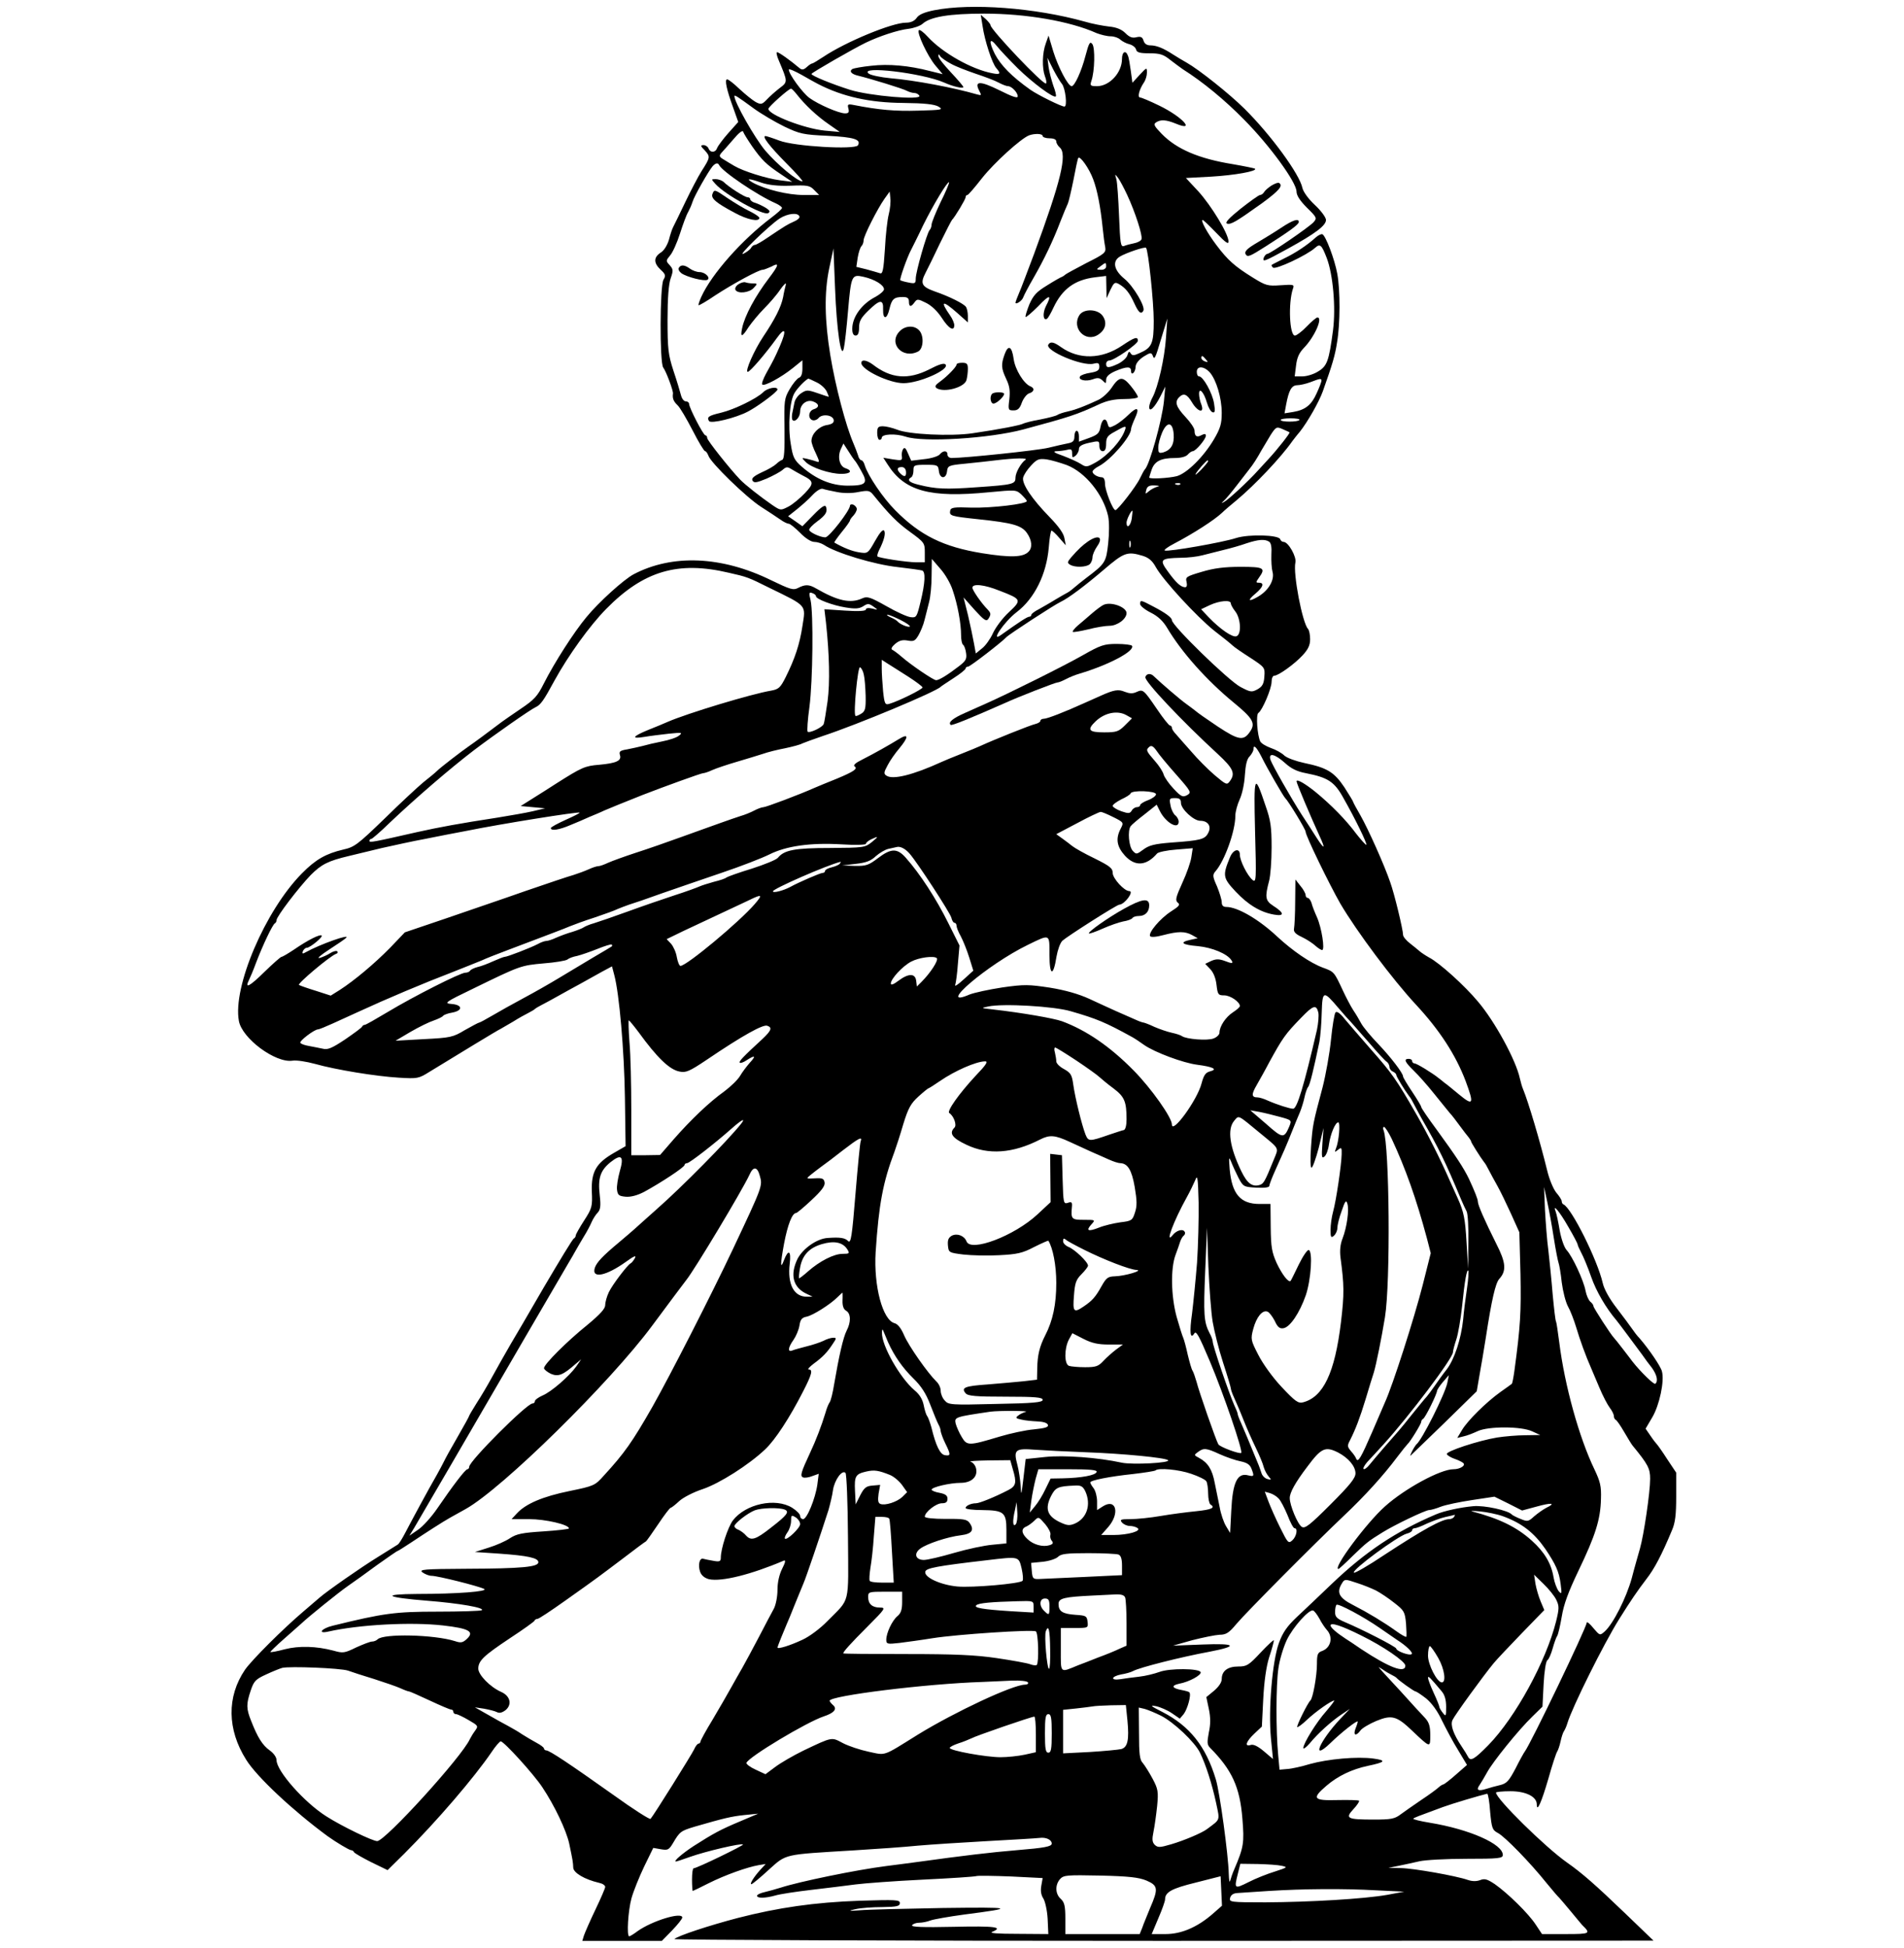 <?xml version="1.0" standalone="no"?>
<!DOCTYPE svg PUBLIC "-//W3C//DTD SVG 20010904//EN"
 "http://www.w3.org/TR/2001/REC-SVG-20010904/DTD/svg10.dtd">
<svg version="1.0" xmlns="http://www.w3.org/2000/svg"
 width="840pt" height="859pt" viewBox="0 0 840 859"
 preserveAspectRatio="xMidYMid meet">
<g transform="translate(0,859) scale(0.1,-0.1)"
fill="#000000" stroke="none">
<path d="M4122 8545 c-44 -9 -68 -19 -78 -34 -10 -14 -26 -21 -47 -21 -61 0
-265 -84 -365 -151 -24 -16 -46 -29 -49 -29 -4 0 -14 -7 -24 -16 -13 -12 -21
-13 -31 -5 -40 34 -92 71 -100 71 -4 0 -1 -17 8 -37 40 -95 40 -94 3 -122 -18
-14 -44 -37 -56 -50 -21 -22 -26 -23 -49 -11 -14 8 -45 33 -71 57 -25 24 -49
43 -55 43 -12 0 -3 -44 27 -126 l22 -62 -43 -48 c-24 -27 -46 -57 -50 -66 -7
-22 -30 -23 -38 -3 -3 8 -13 15 -22 15 -15 0 -14 -4 6 -24 24 -27 24 -30 -15
-91 -14 -22 -46 -83 -71 -135 -25 -52 -49 -102 -54 -111 -5 -9 -13 -34 -19
-57 -7 -23 -21 -47 -36 -56 -32 -21 -32 -46 0 -76 21 -19 23 -26 12 -44 -16
-28 -17 -367 -1 -387 13 -17 45 -103 43 -115 -3 -20 2 -34 20 -51 11 -10 40
-60 66 -110 26 -51 51 -93 56 -93 4 0 10 -9 14 -19 9 -31 168 -185 232 -226
32 -20 70 -46 85 -56 15 -11 32 -19 38 -19 6 0 28 -18 50 -40 23 -24 49 -40
62 -40 13 0 32 -6 43 -13 51 -35 222 -87 325 -98 52 -6 101 -13 108 -15 16 -5
14 -54 -7 -139 -16 -66 -18 -70 -43 -67 -14 1 -63 23 -108 49 -71 40 -84 44
-106 34 -52 -24 -109 -11 -204 44 -31 18 -48 18 -79 2 -21 -11 -34 -7 -119 34
-218 107 -436 116 -607 26 -43 -23 -153 -122 -208 -189 -55 -66 -141 -200
-188 -293 -28 -56 -42 -71 -103 -112 -39 -27 -75 -51 -81 -56 -62 -47 -127
-95 -145 -107 -32 -22 -126 -94 -143 -111 -8 -8 -35 -30 -59 -49 -23 -19 -101
-91 -171 -160 -119 -115 -133 -126 -183 -137 -76 -18 -121 -43 -182 -105 -162
-164 -306 -501 -278 -651 14 -77 161 -186 236 -175 18 3 62 -4 99 -14 92 -26
269 -55 371 -61 82 -5 87 -4 135 26 123 75 301 184 315 190 8 5 33 19 55 32
22 14 51 30 65 37 14 7 27 15 30 18 3 3 16 11 30 18 14 7 45 24 70 38 25 14
70 39 100 55 30 17 74 41 97 54 l43 23 10 -38 c22 -81 44 -333 47 -540 l3
-215 -52 -30 c-78 -45 -100 -83 -97 -170 3 -66 1 -74 -34 -128 -20 -31 -37
-61 -37 -66 0 -5 -4 -11 -8 -13 -5 -1 -64 -99 -133 -216 -68 -118 -134 -230
-146 -250 -33 -58 -48 -83 -83 -147 -18 -33 -48 -84 -67 -113 -18 -29 -33 -54
-33 -56 0 -3 -23 -44 -51 -93 -28 -48 -55 -97 -60 -108 -5 -11 -20 -38 -32
-60 -32 -55 -111 -201 -139 -255 -13 -25 -27 -48 -33 -52 -5 -3 -45 -28 -88
-55 -75 -46 -225 -151 -257 -179 -8 -7 -40 -34 -70 -60 -92 -78 -229 -215
-259 -258 -81 -119 -79 -264 5 -397 47 -76 208 -226 359 -337 36 -26 96 -62
104 -62 5 0 11 -4 13 -9 2 -4 36 -24 76 -44 l72 -35 73 72 c146 146 309 336
386 449 17 26 36 47 40 47 14 0 146 -145 184 -203 54 -81 105 -189 118 -247
16 -76 17 -83 18 -107 1 -23 50 -52 114 -67 15 -3 27 -11 27 -18 0 -6 -20 -52
-44 -102 -24 -50 -46 -101 -50 -113 l-7 -23 175 0 176 0 45 46 c25 26 45 51
45 57 0 26 -132 -14 -197 -60 -17 -13 -34 -23 -37 -23 -12 0 -5 114 10 168 9
32 34 94 56 140 l40 82 34 -6 c30 -5 35 -3 53 27 30 51 34 54 97 73 128 37
161 45 219 51 l60 6 -80 -34 c-86 -36 -119 -54 -205 -109 -49 -32 -91 -68 -78
-68 3 0 31 9 64 21 68 24 225 61 232 54 4 -4 -204 -105 -218 -105 -4 0 -7 -22
-7 -50 0 -27 2 -50 3 -50 1 0 33 15 70 34 74 37 170 71 221 80 l31 5 -25 -27
c-27 -30 -47 -62 -38 -62 4 0 38 28 76 63 80 72 63 67 374 86 99 6 227 15 285
21 58 5 195 14 305 20 110 6 214 12 231 14 29 4 54 -8 54 -25 0 -13 -32 -19
-154 -29 -110 -9 -244 -25 -431 -51 -38 -5 -104 -14 -145 -19 -134 -17 -385
-69 -465 -95 -22 -7 -55 -16 -72 -20 -18 -4 -33 -11 -33 -16 0 -12 37 -11 80
1 19 6 91 17 160 25 69 8 157 19 195 24 39 5 171 15 295 21 124 6 231 13 239
16 7 2 76 1 152 -2 l139 -7 -6 -34 c-4 -22 -1 -41 9 -56 8 -13 17 -53 19 -90
l3 -67 -135 1 c-91 0 -128 3 -112 9 50 21 12 26 -169 22 -140 -3 -190 -1 -185
7 4 6 18 11 31 11 13 0 35 4 50 10 14 5 81 17 148 26 232 30 221 33 -93 29
-168 -3 -332 -7 -365 -10 -53 -4 -55 -3 -20 5 22 5 75 9 118 9 65 1 77 4 77
18 0 14 -17 15 -177 10 -199 -7 -359 -30 -538 -76 -126 -33 -263 -78 -280 -93
-5 -4 965 -8 2155 -8 l2165 1 -130 125 c-123 118 -185 173 -251 219 -98 69
-314 282 -314 309 0 3 29 6 64 6 68 0 116 -24 116 -58 0 -38 21 10 51 113 17
61 35 115 39 120 4 6 11 26 15 45 4 19 11 40 15 45 4 6 11 21 15 35 20 68 161
352 229 460 50 80 80 124 119 175 36 46 68 107 113 215 15 34 19 70 19 150 l0
105 -40 60 c-21 33 -42 62 -45 65 -3 3 -16 19 -28 37 l-22 32 30 51 c31 53 54
159 42 202 -5 21 -55 95 -98 145 -11 11 -26 31 -34 43 -8 12 -38 52 -67 90
-32 41 -56 84 -62 111 -24 104 -138 331 -173 347 -5 2 -8 8 -8 14 0 6 -11 23
-24 38 -13 16 -31 59 -40 97 -32 131 -84 305 -106 358 -5 11 -11 33 -15 50
-17 79 -110 250 -184 337 -59 71 -171 172 -216 195 -16 9 -34 21 -41 27 -7 6
-26 22 -43 35 -17 13 -31 30 -31 38 0 22 -38 181 -57 233 -26 76 -96 232 -130
292 -18 31 -33 59 -33 61 0 3 -18 32 -39 65 -45 67 -76 86 -177 107 -37 8 -76
22 -88 33 -11 11 -38 26 -59 33 -22 8 -42 20 -47 29 -13 27 -20 119 -8 126 17
11 58 107 58 137 0 15 5 27 12 27 18 0 89 51 125 90 24 26 33 44 33 71 0 19
-4 39 -9 45 -25 25 -67 245 -56 293 6 25 -31 91 -52 91 -6 0 -13 5 -15 12 -7
19 -138 23 -195 5 -58 -19 -297 -61 -314 -55 -6 2 13 16 42 31 84 44 176 103
211 136 9 9 38 34 65 56 79 66 194 187 245 260 4 5 18 24 32 40 35 44 85 132
102 179 43 121 54 158 63 217 14 82 14 229 1 301 -12 66 -52 170 -66 175 -5 2
-19 -5 -29 -14 -37 -34 -90 -69 -140 -93 -27 -14 -52 -26 -54 -28 -3 -1 0 -7
5 -12 11 -11 151 55 186 87 22 20 29 13 51 -44 28 -72 41 -219 28 -320 -18
-136 -26 -158 -67 -182 -19 -12 -50 -21 -68 -21 l-34 0 6 48 c4 34 13 55 34
77 47 48 86 135 60 135 -4 0 -26 -18 -47 -40 -21 -22 -45 -40 -52 -40 -24 0
-30 143 -9 206 7 19 5 20 -54 16 -57 -4 -65 -2 -123 34 -79 49 -110 76 -161
144 -40 53 -71 110 -60 110 3 0 30 -26 60 -57 41 -43 54 -52 54 -38 0 34 -76
158 -133 221 l-55 59 111 6 c103 6 205 24 194 35 -2 2 -46 11 -98 20 -149 24
-248 66 -314 134 -33 34 -37 42 -25 50 21 14 45 12 87 -5 91 -38 29 30 -72 79
-41 20 -79 36 -85 36 -13 0 -4 35 16 65 8 11 14 31 14 44 0 25 0 25 -32 -9
l-32 -35 -7 52 c-4 29 -9 60 -13 68 -10 26 -26 16 -26 -15 0 -60 -54 -119
-109 -120 -30 0 -33 2 -26 23 15 43 17 147 4 163 -10 13 -15 5 -30 -52 -18
-69 -48 -134 -61 -134 -16 0 -60 85 -81 153 l-21 70 -12 -34 c-16 -43 -17
-109 -4 -145 6 -15 8 -29 5 -32 -10 -10 -245 238 -245 257 0 5 -10 16 -21 27
l-22 19 8 -50 c9 -63 42 -165 61 -186 21 -24 17 -29 -18 -22 -90 17 -219 89
-285 161 -18 20 -36 33 -39 29 -11 -10 39 -116 73 -156 l32 -38 -57 14 c-92
24 -182 32 -258 23 -40 -4 -77 -11 -83 -14 -16 -10 -5 -23 26 -30 53 -13 198
-57 215 -67 10 -5 24 -9 32 -9 8 0 18 -5 22 -12 13 -21 -220 -1 -306 26 -79
25 -170 62 -170 70 0 5 186 112 240 138 58 28 142 56 188 61 24 3 52 13 62 22
34 31 118 45 273 45 183 0 377 -33 495 -86 18 -7 46 -14 62 -14 16 0 35 -7 43
-15 8 -7 26 -17 40 -20 14 -4 27 -14 29 -23 3 -13 15 -17 59 -17 47 0 62 -5
93 -30 21 -16 45 -34 54 -40 87 -55 185 -135 272 -224 112 -113 230 -275 230
-316 0 -17 16 -41 46 -71 44 -43 45 -46 29 -64 -20 -22 -192 -140 -205 -140
-4 0 -10 -7 -14 -15 -8 -23 1 -19 107 39 122 67 167 102 167 126 0 11 -22 41
-49 66 -29 27 -51 58 -55 75 -12 60 -138 233 -256 350 -67 66 -200 172 -255
203 -16 9 -43 25 -60 36 -43 28 -73 40 -100 40 -15 0 -26 7 -30 21 -5 16 -12
19 -31 15 -18 -5 -31 0 -49 18 -16 16 -39 26 -72 29 -26 3 -75 12 -108 22
-219 61 -500 82 -663 50z m367 -255 c65 -64 160 -135 169 -125 3 2 -2 24 -11
47 -8 24 -18 61 -21 83 l-5 40 25 -50 c14 -27 32 -57 39 -65 15 -18 25 -100
11 -100 -14 0 -117 51 -150 74 -82 58 -131 108 -157 158 -28 56 -24 76 8 36
14 -18 56 -62 92 -98z m-294 19 c21 -12 71 -31 109 -44 39 -13 85 -30 101 -39
17 -9 35 -16 42 -16 16 0 43 -28 43 -45 0 -10 -25 -1 -81 27 -85 42 -112 42
-89 -2 11 -21 11 -22 -11 -16 -100 29 -272 62 -381 71 -42 4 -85 13 -95 20
-48 37 236 3 332 -39 40 -18 85 -28 85 -20 0 4 -25 33 -55 65 -30 32 -55 63
-55 71 0 10 2 11 8 0 5 -7 26 -22 47 -33z m-585 -90 c107 -55 226 -82 375 -83
95 -1 137 -6 155 -16 23 -14 17 -15 -90 -18 -100 -3 -172 3 -284 25 -26 5 -28
3 -23 -16 4 -16 1 -21 -15 -21 -27 0 -117 39 -157 68 -31 23 -91 105 -91 125
0 5 26 -6 58 -24 31 -18 64 -36 72 -40z m-95 -45 c36 -46 89 -96 140 -131 l50
-35 -67 6 c-90 9 -248 70 -248 96 0 9 91 90 100 89 3 0 14 -11 25 -25z m-190
-62 c33 -24 94 -60 135 -80 69 -33 84 -36 192 -41 116 -6 148 -16 133 -42 -13
-20 -280 -5 -347 21 -29 11 -57 20 -61 20 -17 0 18 -45 93 -121 43 -43 75 -79
70 -79 -22 0 -111 74 -164 136 -46 55 -136 213 -136 240 0 7 14 -2 85 -54z
m-7 -167 c42 -60 63 -81 128 -124 l49 -33 -55 7 c-60 8 -161 40 -200 63 -14 8
-35 21 -48 29 -19 11 -20 16 -10 28 7 7 31 35 53 60 25 30 41 42 44 34 2 -8
20 -36 39 -64z m1282 45 c0 -5 14 -10 30 -10 19 0 30 -5 30 -14 0 -7 7 -19 15
-26 35 -29 5 -150 -113 -470 -28 -74 -57 -152 -66 -172 -9 -21 -16 -40 -16
-42 0 -12 29 7 34 22 3 9 24 49 46 87 46 80 86 163 119 250 13 33 27 67 32 77
4 9 15 56 25 105 9 48 18 91 21 96 7 12 48 -45 66 -94 18 -48 32 -119 42 -217
3 -31 8 -68 11 -82 4 -24 -3 -30 -83 -70 -48 -25 -90 -48 -93 -51 -3 -3 -10
-8 -15 -10 -6 -2 -36 -19 -66 -38 -46 -28 -60 -43 -78 -84 -11 -28 -19 -53
-16 -55 2 -2 27 19 55 47 51 54 62 53 34 0 -15 -31 -12 -65 5 -55 5 3 18 26
29 50 39 82 94 122 183 133 l49 6 1 -49 1 -49 17 37 c15 31 19 35 36 26 30
-17 48 -39 69 -85 19 -42 30 -51 40 -34 11 17 -44 110 -84 142 -45 37 -54 76
-20 97 26 16 111 45 116 39 10 -9 34 -239 34 -322 0 -101 -8 -119 -64 -143
-24 -11 -31 -11 -38 0 -6 10 -9 8 -14 -8 -3 -12 -21 -28 -40 -38 -43 -20 -54
-20 -54 -1 0 8 6 15 14 15 21 0 126 73 126 87 0 20 -14 16 -69 -21 -90 -61
-191 -63 -270 -7 -32 23 -47 26 -56 11 -16 -26 150 -97 200 -84 20 5 25 3 25
-14 0 -15 -9 -21 -39 -26 -22 -3 -43 -11 -46 -16 -10 -16 25 -24 56 -13 21 8
30 7 43 -5 15 -15 16 -15 16 3 0 14 13 26 40 38 50 21 70 22 70 1 0 -24 20 -6
20 19 1 14 14 30 35 44 29 18 34 19 40 6 8 -23 11 -17 39 77 l26 85 -6 -85
c-6 -90 -35 -217 -59 -262 -8 -14 -15 -34 -15 -43 0 -26 24 -3 50 48 l21 42
-6 -65 c-9 -86 -64 -282 -84 -300 -3 -3 -13 -21 -22 -40 -17 -36 -98 -140
-108 -140 -12 1 -45 86 -46 115 0 20 -5 30 -15 30 -19 1 -40 14 -40 25 0 5 12
16 28 24 52 27 142 131 142 164 0 6 8 27 17 47 22 47 11 54 -28 16 -17 -17
-44 -38 -59 -46 -26 -13 -28 -13 -33 5 -8 31 -25 24 -32 -13 -5 -28 -13 -35
-51 -49 l-44 -16 0 24 c0 13 -4 24 -10 24 -5 0 -10 -11 -10 -25 0 -19 -6 -26
-27 -30 -16 -3 -55 -12 -88 -20 -50 -12 -368 -45 -427 -45 -10 0 -18 7 -18 15
0 19 -19 19 -34 1 -6 -8 -37 -18 -68 -21 l-58 -7 -14 32 c-10 24 -15 29 -22
19 -5 -8 -7 -23 -5 -33 2 -17 -2 -18 -40 -12 l-42 7 18 -28 c75 -119 186 -150
449 -124 117 11 119 11 142 -10 13 -13 24 -25 24 -29 0 -13 -156 -31 -243 -29
-78 3 -92 1 -95 -13 -4 -23 1 -25 123 -38 152 -16 191 -27 215 -60 23 -32 26
-66 7 -84 -24 -24 -79 -26 -204 -6 -171 28 -273 78 -383 189 -54 54 -121 153
-135 199 -3 12 -10 22 -15 22 -5 0 -12 10 -15 23 -4 12 -13 36 -20 52 -34 79
-79 250 -102 389 -25 153 -27 275 -5 381 l19 89 7 -174 c7 -185 27 -322 39
-265 4 17 12 89 18 160 14 161 16 166 69 154 49 -11 90 -36 90 -55 0 -7 -17
-22 -37 -33 -61 -31 -103 -89 -103 -141 0 -20 5 -30 15 -30 10 0 15 11 15 35
0 28 8 43 41 75 51 50 67 51 65 5 -1 -46 17 -45 28 2 10 44 20 53 59 53 20 0
27 -5 27 -20 0 -24 9 -26 25 -3 11 15 15 15 51 -3 24 -12 50 -37 69 -66 30
-47 55 -62 55 -32 0 9 -8 28 -18 42 -46 66 -35 70 32 11 l46 -41 0 29 c0 15
-4 33 -8 39 -9 14 -72 46 -139 69 -58 21 -64 35 -39 83 8 15 36 72 62 127 27
55 51 102 54 105 13 13 60 91 60 100 0 5 3 10 8 10 4 0 33 34 65 75 54 68 171
174 207 188 25 9 60 8 60 -3z m-1428 -127 c12 -28 170 -135 251 -170 15 -7 27
-16 27 -20 0 -5 -22 -24 -47 -43 -129 -97 -263 -248 -309 -349 -8 -18 -14 -35
-12 -37 2 -2 35 17 73 43 78 51 192 113 209 113 6 0 23 7 39 14 36 20 34 8
-10 -50 -61 -80 -108 -167 -119 -222 -9 -42 0 -40 29 6 14 20 44 57 68 81 24
24 57 62 72 85 16 22 26 32 24 21 -3 -11 -9 -36 -12 -55 -9 -45 -37 -99 -88
-175 -40 -60 -82 -155 -68 -155 10 0 80 82 126 146 40 56 47 40 15 -34 -23
-52 -26 -58 -60 -119 -13 -24 -21 -46 -17 -49 9 -9 84 32 135 73 l42 34 0 -36
c0 -23 -5 -38 -15 -41 -9 -4 -27 -26 -41 -50 -24 -41 -25 -50 -23 -175 1 -95
-1 -134 -10 -137 -6 -2 -18 -10 -26 -18 -8 -8 -36 -25 -64 -37 -36 -17 -47
-27 -41 -37 7 -11 18 -9 62 9 29 13 61 30 71 39 16 14 21 14 40 2 12 -7 34
-20 48 -27 50 -25 51 -35 10 -78 -21 -22 -53 -49 -72 -59 -35 -18 -35 -18 -71
6 -52 36 -120 89 -143 113 -46 48 -145 173 -145 183 0 7 -4 12 -8 12 -9 0 -72
122 -72 139 0 6 -7 11 -15 11 -8 0 -17 12 -21 28 -4 15 -18 63 -33 107 -23 71
-26 96 -26 225 0 96 5 158 14 183 12 34 11 40 -5 58 -17 18 -16 20 2 42 11 12
31 56 44 97 13 41 29 84 36 95 6 11 15 31 19 44 7 25 71 137 89 158 13 14 23
16 28 6z m1801 -133 c35 -75 69 -180 63 -195 -2 -7 -17 -15 -33 -18 -15 -3
-35 -8 -44 -12 -15 -5 -17 10 -22 132 -3 76 -8 149 -12 163 -7 24 -7 24 8 5 8
-11 26 -45 40 -75z m-1613 54 c30 -10 72 -15 127 -13 75 3 86 1 105 -19 l22
-22 -69 0 c-69 0 -167 24 -223 54 -35 20 -18 20 38 0z m790 -85 c-22 -46 -40
-91 -40 -99 0 -9 -4 -20 -9 -25 -12 -14 -61 -184 -61 -214 0 -21 -3 -23 -32
-17 -17 3 -33 8 -36 10 -4 5 30 101 47 133 5 10 30 59 54 110 45 91 108 195
114 189 2 -2 -14 -41 -37 -87z m-229 -54 c-6 -23 -14 -92 -17 -154 -6 -93 -10
-111 -22 -106 -8 3 -35 10 -59 17 l-45 11 6 41 c4 23 11 45 17 51 5 5 9 16 9
25 0 19 61 139 92 183 l23 32 3 -29 c2 -16 -1 -48 -7 -71z m-394 -10 c2 -6 -9
-16 -24 -22 -29 -13 -36 -17 -115 -70 -26 -18 -52 -33 -57 -33 -6 0 -14 -6
-18 -14 -4 -7 -19 -18 -33 -25 -31 -15 110 122 159 155 36 23 82 28 88 9z
m1353 -220 c0 -9 -9 -15 -22 -15 -22 1 -23 1 -4 15 25 19 26 19 26 0z m440
-410 c11 -13 10 -14 -4 -9 -9 3 -16 10 -16 15 0 13 6 11 20 -6z m17 -57 c29
-33 53 -113 53 -179 0 -48 -6 -68 -34 -116 -46 -78 -119 -150 -164 -163 -35
-9 -122 -14 -122 -6 0 1 5 18 11 35 13 37 41 51 103 51 27 0 48 6 56 15 7 8
17 15 22 15 13 0 57 52 58 68 0 9 -5 10 -19 3 -21 -12 -31 -5 -31 20 0 10 -18
37 -40 60 -41 44 -49 66 -28 87 20 20 35 14 57 -23 25 -42 56 -50 41 -9 -6 14
-10 35 -10 47 0 31 22 6 35 -40 6 -20 16 -38 24 -41 11 -4 13 4 7 39 -7 45
-48 119 -66 119 -6 0 -10 9 -10 20 0 27 31 26 57 -2z m-1735 -44 c18 -8 38
-26 45 -40 6 -13 10 -24 9 -24 -1 0 -24 7 -49 16 -44 15 -49 15 -72 0 -14 -9
-27 -27 -30 -41 -3 -14 -7 -36 -10 -49 -2 -12 -2 -26 2 -29 11 -11 33 14 33
38 0 32 30 55 58 44 27 -10 28 -26 2 -34 -23 -7 -27 -40 -6 -48 8 -3 20 1 27
9 16 20 63 14 67 -8 2 -12 -6 -19 -32 -23 -35 -7 -66 -39 -66 -70 0 -9 9 -34
20 -56 16 -34 16 -40 4 -35 -9 3 -28 9 -42 12 -27 6 -27 6 -7 -14 25 -25 107
-52 157 -52 41 0 51 14 18 25 -26 8 -36 49 -21 83 l12 26 22 -34 c12 -19 24
-37 27 -40 4 -3 17 -24 30 -48 31 -54 21 -64 -62 -64 -72 1 -137 28 -201 84
-33 29 -39 41 -48 98 -14 82 -5 194 17 228 13 22 52 61 61 62 1 0 17 -7 35
-16z m2228 7 c0 -5 -9 -29 -21 -55 -23 -52 -50 -74 -104 -83 l-38 -6 7 38 c12
64 24 85 48 86 13 0 39 6 58 13 44 17 50 18 50 7z m-97 -173 c-6 -10 -83 -10
-83 0 0 4 20 7 44 7 24 0 42 -3 39 -7z m-555 -63 c3 -44 -11 -69 -45 -80 -20
-5 -23 -3 -23 21 0 15 8 45 17 66 22 51 47 47 51 -7z m-215 18 c-16 -47 -75
-112 -130 -143 -38 -21 -42 -21 -65 -6 -14 9 -50 25 -79 36 -38 13 -46 19 -29
20 14 0 35 3 48 6 18 5 22 2 22 -16 0 -19 2 -20 15 -10 8 7 15 20 15 30 0 12
13 20 45 27 44 10 45 9 45 -13 0 -15 6 -24 15 -24 10 0 15 10 15 33 0 27 6 36
38 53 47 27 53 28 45 7z m726 -10 c4 -2 -53 -75 -94 -119 -11 -12 -32 -35 -46
-50 -40 -45 -132 -130 -149 -138 -13 -7 -13 -6 0 6 8 7 34 38 57 68 23 30 48
62 55 71 16 20 33 46 54 84 10 17 28 47 40 67 23 35 26 37 51 26 16 -7 30 -13
32 -15z m-1165 -121 c-20 -14 -44 -57 -44 -79 0 -28 -10 -31 -171 -42 -138
-10 -180 -8 -256 11 -42 10 -53 21 -33 33 6 3 10 17 10 31 0 22 3 24 54 24 52
0 55 -1 58 -27 4 -36 32 -37 36 -2 3 25 7 27 80 34 42 4 104 11 137 15 85 10
142 11 129 2z m182 -23 c83 -32 162 -131 183 -226 5 -25 5 -75 0 -120 -9 -83
-13 -89 -98 -153 -18 -14 -41 -32 -51 -41 -9 -8 -23 -19 -31 -23 -8 -4 -32
-18 -54 -31 -22 -14 -55 -32 -72 -42 -18 -9 -33 -20 -33 -25 0 -4 -4 -8 -9 -8
-9 0 -44 -23 -124 -80 -51 -37 13 58 68 100 79 60 132 167 142 286 3 41 9 74
12 74 3 0 19 -14 34 -32 l29 -33 -6 31 c-3 21 -26 53 -65 93 -79 81 -124 148
-117 175 3 12 18 35 35 53 26 28 34 31 68 27 21 -3 61 -15 89 -25z m624 17 c0
-3 -14 -20 -31 -38 -18 -18 -28 -26 -24 -18 8 15 47 59 53 60 1 0 2 -2 2 -4z
m-1333 -46 c2 -23 -7 -26 -25 -8 -17 17 -15 28 6 28 11 0 18 -8 19 -20z m1210
-56 c-3 -3 -12 -4 -19 -1 -8 3 -5 6 6 6 11 1 17 -2 13 -5z m-102 -11 c-11 -3
-28 -12 -37 -20 -15 -13 -16 -13 -11 6 4 16 13 21 37 20 21 -1 25 -3 11 -6z
m-1413 -23 c29 -6 67 -6 95 0 43 8 50 7 66 -13 70 -86 104 -121 162 -163 63
-46 65 -49 65 -91 l0 -43 -37 0 c-42 0 -165 19 -172 26 -2 2 1 14 7 27 22 43
30 74 23 86 -6 8 -19 -7 -40 -44 -32 -57 -33 -57 -71 -51 -31 5 -67 19 -109
43 -2 1 13 22 33 47 20 24 36 47 36 51 0 3 7 13 15 21 8 9 15 21 15 29 0 7 -7
15 -15 19 -8 3 -15 1 -15 -4 0 -21 -92 -140 -109 -140 -22 0 -71 23 -71 33 0
7 16 23 35 37 38 28 47 43 39 65 -4 10 -19 1 -55 -36 l-49 -50 -31 22 -32 22
39 31 c21 17 53 45 69 63 17 18 36 30 45 27 8 -3 36 -9 62 -14z m1301 -117
c-5 -33 -23 -47 -23 -18 0 14 22 57 26 52 1 -1 -1 -17 -3 -34z m-6 -125 c-3
-7 -5 -2 -5 12 0 14 2 19 5 13 2 -7 2 -19 0 -25z m612 23 c9 -6 12 -25 10 -57
-1 -27 1 -61 5 -76 10 -35 -17 -82 -63 -109 -44 -26 -50 -18 -11 14 33 28 39
47 14 47 -14 0 -14 2 0 22 31 43 23 48 -81 48 -71 0 -118 -6 -171 -22 -68 -20
-73 -23 -67 -45 3 -15 1 -23 -7 -23 -19 1 -40 20 -76 70 -38 52 -33 58 58 60
30 0 73 5 95 11 22 6 65 16 95 24 30 7 75 20 100 29 52 17 80 19 99 7z m-559
-62 c27 -8 44 -22 59 -50 33 -59 181 -219 257 -280 38 -29 75 -59 82 -66 7 -7
42 -31 78 -54 64 -42 65 -43 62 -83 -2 -32 -9 -44 -30 -56 -26 -14 -31 -13
-75 10 -52 27 -303 271 -303 295 0 11 -28 32 -82 60 -55 29 -58 30 -58 11 0
-8 21 -25 47 -38 32 -16 54 -37 72 -67 64 -108 175 -232 293 -329 84 -69 98
-91 74 -127 -29 -44 -50 -41 -144 21 -48 32 -92 63 -98 69 -7 5 -24 19 -40 30
-27 19 -114 94 -143 122 -14 15 -33 13 -38 -3 -6 -17 161 -194 320 -340 68
-63 78 -85 53 -119 -13 -18 -16 -17 -68 27 -29 25 -76 72 -103 104 -28 31 -58
66 -67 76 -10 10 -18 23 -18 28 0 6 -4 10 -8 10 -5 0 -31 33 -58 73 -59 86
-61 88 -90 75 -17 -8 -31 -7 -52 1 -28 12 -47 9 -107 -18 -11 -5 -40 -18 -65
-29 -95 -43 -170 -72 -185 -72 -8 0 -15 -4 -15 -9 0 -5 -10 -11 -22 -14 -20
-4 -187 -71 -243 -97 -11 -5 -49 -21 -85 -35 -36 -14 -74 -30 -85 -35 -127
-58 -216 -80 -244 -61 -13 8 -12 15 5 46 10 20 34 54 52 75 42 51 41 67 -3 40
-44 -27 -106 -62 -163 -91 -27 -13 -39 -24 -32 -29 16 -10 -3 -23 -80 -55 -36
-14 -78 -32 -95 -39 -67 -30 -216 -86 -227 -86 -7 0 -26 -7 -41 -15 -15 -8
-42 -19 -60 -24 -18 -6 -57 -19 -87 -30 -30 -11 -107 -38 -170 -61 -63 -23
-155 -55 -205 -71 -49 -16 -104 -36 -122 -44 -17 -8 -36 -15 -43 -15 -7 0 -26
-6 -43 -14 -18 -8 -48 -19 -67 -25 -19 -5 -114 -37 -210 -70 -96 -34 -256 -88
-354 -122 l-180 -61 -65 -68 c-70 -71 -157 -144 -222 -186 l-40 -25 -65 21
c-36 11 -70 23 -75 26 -9 5 136 127 163 137 7 2 10 7 6 11 -3 4 -17 1 -30 -7
-12 -8 -34 -18 -48 -22 -14 -3 5 13 42 37 37 24 71 47 75 52 20 19 -114 -28
-179 -64 -13 -8 -16 -6 -12 5 4 8 11 15 18 15 15 1 72 48 65 54 -7 7 -61 -20
-122 -62 -27 -18 -51 -32 -55 -32 -4 0 -38 -30 -75 -66 -65 -64 -89 -77 -69
-37 5 10 20 45 32 78 29 76 73 169 83 173 4 2 7 9 7 14 0 16 98 144 151 199
47 47 76 62 169 84 30 7 96 23 145 35 50 11 135 30 190 40 55 11 136 27 180
35 158 32 497 86 502 81 2 -2 -26 -16 -62 -32 -35 -16 -65 -32 -65 -36 0 -14
37 -8 86 13 27 11 65 27 84 36 19 8 49 20 65 28 28 12 77 32 170 69 93 36 258
96 267 96 6 0 24 6 41 14 18 8 66 24 107 36 41 12 93 28 115 35 22 8 67 19 99
25 33 7 67 16 75 21 9 4 50 19 91 33 155 51 501 196 520 217 3 3 29 20 58 39
28 18 52 37 52 42 0 4 5 8 11 8 9 0 151 110 169 130 11 12 210 142 240 156 34
16 107 71 188 140 91 78 105 83 172 63z m-837 -152 c22 -64 37 -147 37 -198 0
-21 4 -40 9 -43 5 -3 11 -20 13 -36 4 -26 -1 -35 -31 -58 -49 -38 -88 -62
-101 -62 -12 0 -112 68 -153 104 -16 14 -34 27 -40 30 -8 3 -3 13 12 26 18 15
32 19 55 15 27 -5 33 -2 48 23 9 16 22 46 27 68 5 21 15 57 20 79 6 22 11 74
11 115 l1 75 37 -43 c21 -23 46 -66 55 -95z m-988 77 c80 -18 86 -20 178 -66
170 -83 162 -74 147 -170 -12 -79 -33 -143 -74 -225 -23 -46 -31 -53 -64 -59
-85 -14 -370 -100 -457 -138 -16 -7 -56 -24 -87 -36 -68 -28 -75 -40 -15 -30
23 4 71 10 107 14 58 6 63 5 46 -8 -10 -9 -44 -20 -75 -26 -31 -6 -69 -15 -86
-20 -16 -4 -47 -11 -68 -15 -31 -5 -37 -9 -32 -25 8 -25 -15 -36 -92 -43 -62
-5 -76 -11 -188 -82 -27 -18 -74 -47 -104 -66 l-54 -34 54 -5 54 -5 -55 -13
c-30 -7 -100 -19 -155 -28 -169 -26 -256 -42 -355 -64 -193 -44 -210 -47 -210
-39 0 5 3 9 8 9 4 0 41 32 82 72 115 109 266 239 372 320 90 68 247 178 271
189 22 10 36 30 83 117 61 111 156 243 228 316 165 168 317 213 541 160z
m1194 -79 c99 -38 100 -41 41 -96 -28 -26 -59 -68 -70 -93 -11 -24 -33 -55
-48 -66 l-27 -22 -8 44 c-4 23 -16 79 -26 123 l-20 80 49 -55 c41 -45 51 -52
60 -40 13 20 12 26 -3 42 -27 27 -67 85 -67 96 0 19 52 14 119 -13z m-809 -25
c0 -12 73 -40 130 -49 43 -7 60 -6 78 5 20 13 25 13 45 -1 22 -16 22 -16 -5
-9 -17 4 -28 2 -28 -4 0 -7 -31 -9 -92 -5 l-91 6 7 -59 c15 -140 18 -264 7
-347 -7 -48 -14 -93 -17 -100 -5 -15 -63 -42 -71 -34 -3 4 0 52 8 109 15 115
18 413 5 471 -8 32 -7 37 8 31 9 -3 16 -9 16 -14z m1830 -31 c0 -6 9 -22 20
-36 24 -31 28 -101 5 -109 -17 -7 -72 31 -123 84 l-33 35 38 18 c43 20 93 24
93 8z m-1458 -73 c26 -13 45 -26 42 -29 -6 -6 -44 10 -54 22 -3 4 -16 12 -30
18 -14 6 -20 12 -15 12 6 0 31 -10 57 -23z m36 -251 c34 -22 62 -43 62 -47 0
-8 -107 -61 -146 -72 -19 -6 -22 -1 -28 55 -3 34 -6 79 -6 100 l0 39 28 -18
c15 -9 55 -35 90 -57z m-197 9 c4 -16 7 -58 8 -94 1 -56 -2 -67 -20 -78 -12
-7 -23 -12 -25 -9 -10 9 10 217 20 214 6 -2 14 -17 17 -33z m1158 -178 l25
-14 -31 -31 c-28 -28 -38 -31 -92 -31 -68 0 -77 11 -37 49 40 38 96 49 135 27z
m134 -158 c8 -13 46 -59 85 -103 68 -77 69 -80 49 -92 -19 -10 -26 -7 -59 28
-21 22 -40 50 -44 62 -3 13 -21 41 -40 62 -35 40 -39 47 -27 58 11 12 20 8 36
-15z m462 -25 c25 -51 98 -177 105 -183 14 -13 90 -138 90 -148 0 -18 105
-233 153 -317 73 -124 230 -334 333 -445 105 -113 176 -222 220 -338 38 -102
34 -111 -28 -60 -29 24 -58 48 -66 53 -7 6 -18 15 -25 20 -27 22 -97 65 -107
65 -5 0 -10 5 -10 10 0 6 -7 10 -15 10 -23 0 -18 -13 21 -51 19 -18 61 -65 92
-104 31 -38 62 -77 69 -85 8 -8 27 -33 43 -55 16 -22 34 -45 40 -52 5 -7 10
-14 10 -17 0 -5 41 -70 57 -91 5 -5 14 -21 21 -35 7 -14 24 -45 38 -70 14 -25
41 -81 61 -125 l36 -80 5 -185 c3 -168 0 -228 -27 -427 -4 -29 -9 -54 -11 -56
-3 -2 -25 -19 -50 -36 -63 -45 -145 -126 -170 -168 l-21 -35 28 7 c15 3 43 14
62 23 47 22 193 22 241 -1 l35 -16 -65 -1 c-36 0 -92 -5 -125 -10 -84 -14
-226 -61 -222 -73 2 -6 17 -15 34 -21 18 -6 35 -15 39 -19 11 -11 -15 -27 -44
-27 -57 0 -214 -85 -302 -164 -82 -73 -233 -276 -205 -276 2 0 31 26 63 58 60
58 70 66 132 104 53 33 189 98 205 98 8 0 32 7 52 15 21 8 83 21 137 29 l99
15 61 -30 61 -31 63 17 c68 19 88 16 44 -5 -15 -8 -39 -25 -54 -38 -25 -23
-29 -24 -60 -11 -18 7 -35 16 -38 19 -14 18 -122 42 -171 37 -56 -5 -129 -21
-164 -36 -178 -76 -310 -164 -459 -306 -55 -53 -126 -120 -156 -148 -42 -40
-61 -67 -78 -114 -29 -80 -47 -293 -35 -419 l9 -92 -40 34 c-26 22 -46 32 -58
28 -29 -9 -21 15 16 50 l33 31 6 120 c4 78 13 143 26 185 12 36 21 69 21 75 0
5 -26 -19 -58 -53 -53 -57 -62 -62 -99 -62 -47 0 -73 -20 -73 -55 0 -15 -13
-34 -34 -52 l-34 -28 11 -52 c8 -38 8 -68 0 -104 -8 -44 -8 -54 6 -68 96 -97
131 -173 142 -311 9 -108 6 -127 -36 -225 -7 -16 -15 -39 -18 -50 -3 -11 -5 3
-6 30 -2 85 -40 362 -57 417 -44 146 -115 235 -235 297 -53 27 -58 31 -29 26
19 -4 51 -18 70 -31 l35 -24 17 20 c17 22 35 87 25 96 -2 3 -17 7 -33 10 -44
8 -49 20 -12 28 44 8 99 38 95 51 -6 17 -137 18 -182 1 -22 -8 -62 -18 -90
-21 -27 -3 -65 -8 -82 -11 -45 -7 -42 12 3 21 20 3 44 10 53 15 26 15 211 62
336 85 131 25 119 38 -30 32 l-130 -5 85 24 c47 12 101 23 120 24 29 0 42 8
75 48 44 52 342 352 475 478 90 85 173 176 235 259 21 28 41 52 44 55 12 10
61 90 61 99 0 5 4 11 8 13 9 3 62 110 62 125 1 4 12 22 26 38 l26 30 -7 -35
c-10 -48 -112 -252 -136 -270 -3 -3 -12 -16 -19 -30 -7 -14 -10 -23 -7 -20 3
3 70 68 149 144 l143 140 12 70 c7 39 20 114 28 166 26 170 43 241 59 259 33
36 30 72 -13 156 -50 100 -81 170 -81 185 0 11 -14 46 -39 100 -23 48 -57 100
-143 218 -37 50 -68 95 -68 100 0 4 -18 34 -40 67 -22 33 -40 63 -40 67 0 15
-54 85 -109 143 -32 33 -66 74 -75 90 -9 17 -25 44 -36 60 -11 17 -31 55 -45
85 -39 84 -39 84 -88 102 -57 21 -135 75 -202 137 -81 76 -175 131 -225 131
-14 0 -20 7 -20 21 0 11 -10 43 -21 70 -20 44 -20 51 -6 67 40 46 87 177 87
244 0 18 9 50 19 72 11 23 21 70 23 107 3 45 9 72 21 83 9 10 17 24 17 32 0
22 13 10 35 -33z m104 -28 c27 -25 54 -38 92 -45 97 -19 126 -37 166 -110 53
-93 105 -201 101 -206 -2 -2 -22 20 -44 48 -46 62 -110 127 -179 184 -47 38
-85 60 -85 48 0 -9 63 -157 101 -240 28 -60 23 -64 -13 -8 -17 27 -46 72 -64
99 -49 76 -131 221 -139 244 -10 33 19 26 64 -14z m-569 -138 c0 -7 -16 -19
-35 -26 -19 -7 -35 -17 -35 -22 0 -5 -7 -9 -15 -9 -7 0 -18 -7 -22 -15 -8 -13
-14 -14 -46 -3 -20 7 -37 18 -38 23 -1 6 16 18 37 29 22 10 41 22 42 27 6 15
112 11 112 -4z m110 -38 c0 -27 56 -79 85 -79 35 0 51 -25 35 -54 -14 -28 -34
-33 -162 -42 -75 -6 -99 -12 -124 -31 -30 -22 -31 -22 -47 -5 -17 19 -23 88
-9 108 4 6 31 29 61 52 l54 43 14 -28 c26 -52 83 -84 83 -47 0 9 -7 22 -15 28
-8 6 -18 26 -21 44 -6 30 -5 32 20 32 20 0 26 -5 26 -21z m-298 -63 c46 -23
46 -24 32 -51 -23 -44 -17 -79 19 -119 45 -49 95 -45 142 10 6 6 43 14 84 17
l73 6 -6 -39 c-3 -22 -21 -73 -40 -114 -29 -64 -32 -77 -20 -87 12 -9 6 -16
-30 -39 -48 -31 -101 -94 -92 -109 4 -5 26 -4 59 5 65 17 95 17 126 0 l25 -14
-32 -7 c-51 -11 -38 -22 34 -28 61 -6 127 -33 146 -61 11 -16 4 -17 -29 -4
-25 9 -38 9 -59 0 l-27 -13 23 -24 c14 -15 24 -41 27 -69 5 -43 8 -46 34 -46
27 0 69 -29 69 -47 0 -5 -14 -17 -31 -28 -32 -21 -59 -62 -59 -90 0 -8 -12
-20 -26 -25 -27 -11 -121 -3 -139 10 -5 4 -26 11 -45 15 -19 4 -54 16 -77 26
-23 11 -45 19 -48 19 -4 0 -21 6 -38 14 -18 8 -54 24 -82 36 -27 12 -81 37
-120 55 -46 21 -105 38 -173 49 -93 14 -112 15 -210 1 -59 -9 -123 -23 -144
-31 -154 -67 78 132 257 219 99 48 95 50 95 -44 0 -94 17 -98 31 -8 5 29 16
60 26 70 21 19 240 159 251 159 24 1 67 60 44 60 -22 0 -72 55 -73 79 0 22
-12 31 -80 65 -44 21 -88 46 -99 55 -11 9 -31 24 -45 34 l-25 18 93 49 c50 27
97 49 102 49 6 1 31 -10 57 -23z m-1067 -111 c-29 -23 -36 -24 -183 -25 -156
0 -202 -9 -230 -43 -7 -9 -59 -30 -115 -48 -56 -17 -106 -35 -112 -39 -5 -5
-30 -13 -55 -19 -25 -7 -54 -16 -65 -21 -11 -5 -60 -23 -110 -39 -49 -16 -142
-48 -205 -71 -63 -23 -131 -46 -150 -52 -19 -5 -39 -14 -45 -18 -5 -4 -28 -13
-50 -20 -22 -6 -54 -18 -72 -26 -17 -8 -36 -14 -43 -14 -7 0 -24 -6 -38 -14
-33 -17 -134 -56 -145 -56 -5 0 -27 -9 -50 -19 -24 -11 -55 -23 -70 -26 -15
-4 -30 -11 -33 -16 -3 -5 -12 -9 -21 -9 -22 0 -229 -105 -342 -173 -52 -31
-97 -57 -102 -57 -4 0 -9 -3 -11 -7 -1 -5 -36 -30 -75 -57 -60 -40 -78 -47
-100 -41 -16 3 -43 9 -61 12 -18 3 -35 9 -37 14 -5 8 62 59 78 59 5 0 34 12
65 26 31 14 82 37 112 51 128 59 287 126 420 177 52 21 109 43 125 50 17 8 67
28 113 45 198 75 249 94 277 106 17 7 66 25 110 39 44 15 89 31 100 37 11 5
34 13 50 19 17 5 82 27 145 50 63 22 183 63 265 91 83 28 176 64 208 80 76 38
181 53 320 45 59 -4 107 -2 107 2 0 5 10 14 23 20 34 16 35 14 2 -13z m168
-50 c35 -40 178 -260 184 -282 3 -13 9 -23 14 -23 5 0 9 -6 9 -13 0 -7 8 -28
19 -47 10 -19 27 -61 37 -93 l18 -58 -43 -39 c-24 -22 -40 -33 -37 -24 3 8 9
50 12 94 l7 80 -49 98 c-54 109 -125 218 -188 289 -38 43 -65 42 -123 -2 -41
-31 -52 -35 -102 -34 l-56 2 60 7 c46 5 67 13 89 34 16 14 41 29 55 32 14 3
31 7 36 8 16 5 39 -7 58 -29z m-308 -44 c-3 -5 -19 -12 -35 -16 -17 -4 -30
-11 -30 -16 0 -5 -5 -9 -11 -9 -10 0 -105 -41 -143 -62 -30 -16 -76 -28 -76
-19 0 11 237 115 298 130 2 1 1 -3 -3 -8z m-375 -178 c-69 -80 -301 -273 -328
-273 -5 0 -12 17 -16 38 -3 21 -15 47 -25 59 l-20 21 72 35 c40 19 113 53 162
76 50 23 108 51 130 61 57 28 61 25 25 -17z m-631 -187 c-2 -2 -40 -24 -84
-50 -44 -26 -111 -67 -150 -90 -38 -23 -108 -63 -155 -88 -47 -25 -109 -60
-138 -77 -29 -17 -55 -31 -58 -31 -3 0 -31 -15 -63 -33 -53 -32 -64 -34 -181
-40 l-125 -7 66 39 c36 21 83 44 102 50 20 7 39 16 42 21 3 4 21 11 40 14 48
9 46 34 -2 38 -36 3 -32 7 97 69 205 100 208 101 308 110 52 4 99 12 105 17 7
6 26 13 43 16 17 4 57 18 90 31 32 13 61 22 63 19 2 -2 2 -6 0 -8z m1434 -52
c8 -9 -27 -64 -68 -105 l-20 -20 -3 25 c-4 34 -34 34 -79 0 -21 -16 -33 -20
-33 -12 0 21 52 77 90 97 34 18 101 27 113 15z m1772 -220 c22 -26 47 -54 56
-63 8 -9 44 -50 80 -91 35 -41 70 -79 77 -83 6 -4 12 -15 12 -23 0 -8 7 -17
15 -20 8 -4 15 -10 15 -15 0 -7 36 -66 57 -94 5 -5 14 -21 21 -35 7 -14 23
-43 35 -65 74 -129 102 -185 173 -355 8 -19 19 -43 24 -52 6 -10 9 -71 8 -135
l-1 -118 -7 115 c-6 105 -12 135 -39 195 -5 11 -21 47 -36 80 -42 96 -97 204
-145 288 -88 154 -110 185 -203 290 -45 51 -96 111 -114 132 -20 26 -35 36
-41 30 -5 -5 -14 -60 -20 -120 -6 -61 -23 -155 -37 -210 -43 -161 -44 -166
-51 -262 -4 -55 -3 -93 2 -93 5 0 19 39 32 88 l21 87 -5 -69 c-4 -59 -3 -67 9
-57 8 6 17 30 20 54 7 47 28 97 41 97 10 0 3 -84 -10 -115 -7 -18 -6 -18 9 -6
15 12 17 10 16 -20 -1 -46 -24 -204 -38 -254 -6 -22 -11 -57 -11 -79 0 -33 2
-37 15 -26 8 7 15 22 15 34 0 12 8 46 19 75 15 45 20 50 25 33 9 -27 -2 -105
-21 -154 -10 -25 -13 -53 -9 -85 16 -121 17 -158 2 -284 -27 -224 -78 -331
-168 -354 -21 -5 -34 4 -94 68 -39 41 -84 104 -103 142 -33 64 -34 69 -22 114
14 52 40 85 63 76 8 -3 22 -22 32 -41 12 -27 22 -35 38 -32 29 4 72 68 99 146
23 69 31 192 13 199 -6 2 -26 -27 -44 -64 -18 -37 -34 -70 -36 -72 -9 -10 -38
28 -62 79 -21 47 -25 70 -26 157 l-1 103 -48 0 c-85 0 -122 44 -132 153 -4 54
-4 58 7 32 6 -16 21 -48 32 -70 21 -39 23 -40 79 -43 37 -2 57 1 57 8 0 6 12
37 26 68 36 80 49 109 74 172 12 30 28 69 35 85 7 17 16 46 20 65 4 19 11 40
16 46 8 9 25 80 50 200 4 23 9 80 10 127 3 99 7 100 74 21z m-1181 -14 c114
-33 151 -48 271 -114 11 -6 35 -22 53 -35 46 -32 171 -79 234 -87 69 -9 92
-20 57 -29 -20 -5 -28 -16 -38 -53 -19 -74 -131 -227 -131 -181 0 30 -91 159
-168 237 -104 106 -209 178 -317 218 -37 13 -174 37 -305 52 -54 6 -54 6 -20
13 65 14 290 1 364 -21z m1092 -5 c3 -13 0 -48 -6 -77 -58 -250 -88 -348 -105
-348 -15 0 -71 18 -112 36 -17 8 -37 14 -45 14 -27 0 -28 13 -4 54 13 23 38
67 54 98 61 111 71 126 143 200 52 54 66 59 75 23z m-2999 -87 c82 -113 137
-166 181 -174 28 -6 44 1 120 52 161 109 249 157 267 150 23 -8 18 -21 -21
-58 -86 -79 -106 -100 -100 -105 3 -3 17 2 30 11 37 24 43 20 14 -11 -14 -16
-33 -41 -43 -58 -9 -16 -41 -47 -69 -68 -66 -47 -148 -125 -225 -213 l-59 -68
-64 -1 -63 0 0 200 c0 110 -3 244 -8 298 -4 53 -5 97 -3 97 2 0 22 -24 43 -52z
m1931 -125 c48 -32 94 -65 102 -73 9 -8 36 -31 62 -50 49 -37 58 -58 58 -137
0 -27 -5 -45 -12 -47 -7 -1 -35 -11 -63 -20 -89 -31 -93 -31 -106 0 -17 44
-46 163 -54 220 -6 44 -11 52 -41 69 -19 10 -34 25 -34 34 0 9 -3 26 -6 39 -4
12 -3 22 1 22 4 0 46 -26 93 -57z m-446 -70 c-72 -78 -126 -154 -114 -162 20
-13 34 -53 23 -64 -25 -25 -11 -46 53 -76 96 -46 205 -38 324 23 43 22 66 20
131 -10 31 -14 74 -34 96 -44 22 -9 56 -25 77 -34 20 -9 42 -16 50 -16 33 -1
51 -30 64 -105 10 -60 11 -84 1 -113 -11 -35 -15 -37 -65 -43 -28 -4 -71 -14
-93 -23 -48 -19 -60 -15 -34 14 18 20 18 20 -33 20 -55 0 -58 3 -53 58 2 20
-2 23 -18 17 -19 -6 -20 -1 -23 102 l-3 108 -26 3 -26 3 1 -106 1 -107 -58
-54 c-102 -95 -295 -168 -313 -119 -10 25 -41 37 -65 25 -15 -9 -19 -19 -17
-43 3 -31 4 -32 68 -40 36 -4 107 -6 158 -3 79 4 103 9 154 36 34 17 62 29 63
28 20 -32 35 -108 35 -186 0 -95 -15 -166 -49 -232 -25 -49 -34 -87 -35 -145
l-1 -50 -60 -7 c-33 -3 -104 -10 -158 -14 -101 -7 -118 -14 -97 -39 10 -12 45
-15 176 -15 133 0 164 -3 164 -14 0 -11 -40 -15 -207 -18 -197 -5 -209 -4
-225 15 -10 10 -18 30 -18 43 0 13 -8 31 -19 41 -38 37 -121 155 -142 203 -13
31 -28 50 -42 54 -53 13 -93 164 -84 313 14 211 32 308 83 443 7 19 25 74 39
122 22 72 34 92 67 122 22 20 42 36 44 36 2 0 26 15 52 33 64 44 157 85 197
86 16 1 7 -14 -43 -66z m1345 -179 c52 -14 52 -15 41 -42 -23 -54 -29 -54
-102 11 l-70 60 40 -7 c21 -4 62 -14 91 -22z m-91 -69 c92 -76 86 -64 63 -121
-39 -96 -44 -104 -61 -110 -33 -10 -55 6 -81 59 -52 107 -64 187 -32 224 21
25 14 28 111 -52z m-2287 38 c-59 -74 -259 -277 -374 -378 -43 -38 -86 -77
-95 -85 -9 -8 -40 -35 -70 -60 -72 -60 -98 -88 -106 -112 -15 -49 50 -36 139
28 35 25 45 29 38 15 -6 -10 -14 -21 -19 -23 -13 -6 -79 -92 -96 -127 -9 -19
-16 -44 -16 -57 0 -16 -22 -40 -77 -86 -91 -73 -193 -175 -193 -192 0 -6 14
-17 30 -25 33 -14 53 -6 109 43 l25 21 -22 -32 c-31 -43 -110 -112 -149 -128
-18 -8 -33 -19 -33 -24 0 -6 -5 -11 -11 -11 -25 0 -279 -254 -279 -279 0 -6
-4 -11 -8 -11 -9 0 -64 -72 -133 -173 -26 -38 -64 -80 -85 -94 l-38 -26 21 34
c11 19 83 142 160 274 208 358 495 851 520 893 12 20 27 46 33 57 6 11 22 38
35 60 14 22 29 51 35 65 6 14 18 33 27 42 12 13 14 30 9 75 -9 77 2 110 47
147 49 39 61 27 41 -41 -8 -29 -14 -65 -12 -80 3 -24 8 -28 38 -31 23 -2 52 6
81 21 72 39 179 109 179 119 0 4 5 8 11 8 11 0 125 89 196 152 45 40 65 50 42
21z m2871 -66 c61 -131 108 -263 155 -438 l17 -66 -35 -139 c-38 -149 -133
-445 -167 -519 -5 -11 -30 -69 -56 -130 -50 -115 -63 -138 -71 -118 -2 6 -12
21 -23 33 -16 19 -17 24 -4 48 25 50 43 97 69 182 14 47 30 99 36 117 10 33
34 151 49 243 25 153 20 756 -6 825 -4 8 -2 15 2 15 5 -1 20 -24 34 -53z
m-2343 -11 c-3 -7 -13 -112 -23 -233 -15 -185 -20 -218 -32 -207 -14 15 -37
18 -91 14 -47 -3 -108 -46 -132 -91 -35 -71 -21 -128 41 -156 l25 -12 -23 0
c-59 -2 -89 54 -78 146 7 57 -6 65 -25 16 -17 -46 -17 -20 0 72 16 84 36 135
53 135 4 0 34 25 68 57 43 40 60 62 58 77 -3 18 -9 21 -43 19 -39 -2 -40 -2
-19 15 11 9 33 26 48 37 16 11 58 43 95 72 69 53 87 63 78 39z m-445 -152 c13
-44 12 -46 -119 -324 -96 -203 -278 -559 -355 -695 -88 -154 -123 -204 -214
-303 -39 -44 -44 -46 -151 -68 -118 -24 -193 -56 -232 -98 l-24 -26 77 0 c72
0 176 -24 176 -41 0 -3 -51 -9 -112 -13 -94 -6 -119 -11 -148 -30 -19 -13 -62
-32 -95 -42 l-60 -19 105 -7 c128 -9 175 -19 175 -38 0 -21 -72 -28 -320 -29
-187 -1 -208 -3 -191 -16 11 -8 29 -15 40 -15 27 0 210 -46 232 -58 20 -11
-119 -22 -295 -22 -163 -1 -141 -15 45 -30 139 -11 256 -31 239 -42 -6 -3 -93
-6 -195 -6 -187 0 -238 -7 -462 -62 -50 -12 -69 -37 -20 -26 137 31 366 43
507 27 114 -13 139 -27 105 -59 -18 -17 -27 -19 -53 -10 -92 29 -315 34 -341
8 -6 -6 -17 -10 -25 -10 -8 0 -39 -12 -70 -26 -51 -25 -58 -26 -100 -14 -76
20 -152 22 -215 6 -33 -9 -61 -14 -63 -12 -2 1 25 27 59 57 34 30 69 61 78 69
28 27 164 137 206 166 23 16 81 57 128 92 48 34 88 62 91 62 2 0 30 18 62 39
63 42 136 89 168 107 11 6 43 24 70 39 162 91 636 557 822 808 65 88 144 193
151 202 37 46 247 396 278 463 17 39 35 38 46 -4z m1929 -383 c-6 -75 -16
-175 -22 -224 -12 -83 -8 -117 10 -88 8 13 20 -8 69 -124 61 -145 146 -394
138 -403 -7 -6 -94 26 -101 38 -10 16 -86 234 -96 275 -6 21 -14 44 -18 50 -4
5 -13 37 -21 70 -7 32 -16 66 -20 75 -4 8 -17 50 -29 92 -25 92 -27 214 -5
273 8 22 18 49 21 60 4 11 11 23 16 26 5 4 7 12 3 17 -8 14 -37 5 -53 -16 -35
-43 5 64 63 168 14 25 30 59 37 75 10 26 12 13 15 -99 1 -70 -2 -189 -7 -265z
m1574 109 c8 -52 18 -102 21 -110 3 -8 10 -47 14 -86 5 -39 17 -86 27 -105 11
-19 27 -61 37 -94 16 -54 42 -126 66 -180 5 -11 21 -49 36 -85 15 -36 36 -76
46 -89 10 -13 18 -29 18 -37 0 -7 4 -14 8 -16 4 -1 21 -25 37 -53 16 -27 32
-54 37 -60 68 -83 78 -101 78 -147 0 -60 -28 -249 -45 -308 -7 -25 -24 -83
-36 -130 -24 -87 -82 -202 -120 -236 -21 -18 -21 -18 -50 16 -15 19 -29 30
-29 23 0 -20 -248 -536 -273 -568 -4 -5 -23 -39 -41 -75 -29 -55 -39 -66 -68
-73 -18 -4 -46 -12 -62 -17 -35 -11 -45 -5 -28 18 6 9 21 34 32 54 25 47 140
189 200 247 l45 44 5 99 c3 57 10 102 17 106 6 4 16 27 23 52 7 25 16 50 20
55 4 6 13 44 20 85 9 55 29 109 75 205 73 152 96 223 98 314 2 56 -3 76 -29
131 -67 139 -131 368 -155 560 -6 46 -12 87 -14 91 -3 3 -9 57 -15 120 -5 63
-14 150 -19 194 -6 44 -12 125 -15 180 l-4 100 14 -65 c8 -36 21 -108 29 -160z
m64 49 c23 -39 41 -74 41 -77 0 -4 7 -20 16 -37 9 -16 29 -64 44 -107 22 -63
65 -137 112 -192 10 -12 82 -109 113 -151 11 -16 30 -42 43 -58 22 -31 28 -58
15 -70 -5 -6 -64 51 -101 98 -4 6 -23 30 -42 55 -19 25 -37 47 -40 50 -13 13
-90 132 -90 139 0 5 -6 14 -14 20 -8 7 -17 28 -21 48 -8 45 -58 152 -83 179
-11 12 -24 49 -31 87 -6 37 -14 74 -18 84 -15 38 18 -1 56 -68z m-1569 -419
c7 -41 27 -122 46 -180 19 -58 34 -109 34 -113 0 -5 6 -23 14 -40 8 -18 27
-61 41 -97 14 -36 39 -92 55 -125 16 -33 32 -71 35 -85 4 -14 14 -33 22 -42
13 -15 13 -16 -6 -11 -11 3 -23 15 -26 27 -4 11 -10 30 -15 41 -38 93 -64 155
-76 182 -8 17 -14 34 -14 38 0 4 -7 21 -15 38 -23 52 -95 262 -95 281 0 6 -6
23 -14 37 -25 48 -27 83 -19 273 l8 191 6 -170 c4 -93 12 -204 19 -245z m-565
317 c84 -42 199 -87 229 -88 33 -2 -53 -27 -95 -28 -31 -1 -38 -6 -59 -43 -27
-49 -42 -65 -79 -90 -44 -30 -49 -24 -43 48 4 55 9 70 33 94 16 16 29 33 29
38 0 16 -60 73 -87 83 -12 5 -23 16 -23 25 0 12 3 14 13 6 6 -6 44 -26 82 -45z
m-1047 3 c11 -18 10 -20 -21 -20 -38 0 -101 -32 -153 -78 -20 -18 -38 -31 -39
-30 -1 2 0 21 4 43 9 57 39 91 97 108 55 16 92 8 112 -23z m2734 -172 c-6 -40
-14 -102 -17 -138 -9 -85 -38 -174 -72 -219 -16 -20 -39 -52 -52 -71 -13 -19
-30 -42 -37 -50 -8 -8 -35 -42 -62 -75 -26 -33 -54 -67 -62 -76 -20 -22 -103
-118 -128 -149 -11 -14 -23 -22 -26 -19 -4 3 4 17 16 31 13 14 45 48 71 77
113 124 307 381 307 407 0 7 7 33 15 57 8 24 19 89 25 143 12 118 21 167 28
160 2 -3 0 -38 -6 -78z m-2755 -54 c-1 -24 5 -39 16 -45 21 -12 22 -50 2 -88
-15 -29 -34 -113 -55 -236 -6 -38 -15 -74 -20 -80 -4 -5 -13 -26 -18 -45 -18
-59 -42 -122 -68 -177 -41 -88 -45 -103 -31 -109 8 -3 26 0 41 6 l28 10 -6
-47 c-9 -63 -46 -153 -63 -153 -7 0 -13 6 -13 14 0 8 -16 24 -35 36 -74 46
-206 17 -262 -56 -22 -30 -53 -124 -53 -164 0 -16 -5 -19 -32 -14 -18 3 -38 7
-45 9 -17 6 -25 -28 -14 -58 6 -16 20 -27 39 -32 56 -12 187 21 330 82 9 4 7
-8 -7 -35 -13 -26 -21 -60 -21 -94 0 -29 -7 -66 -16 -83 -9 -16 -39 -73 -66
-125 -27 -52 -60 -112 -71 -132 -12 -21 -35 -61 -51 -90 -16 -29 -53 -93 -82
-142 -30 -49 -54 -93 -54 -98 0 -4 -4 -8 -8 -8 -5 0 -14 -12 -20 -26 -11 -23
-177 -289 -192 -306 -3 -4 -77 43 -163 105 -196 139 -283 197 -297 197 -5 0
-10 4 -10 8 0 5 -15 16 -32 25 -18 10 -46 26 -63 37 -16 11 -43 27 -60 36 -28
15 -50 27 -120 67 l-30 17 40 -6 c22 -4 47 -10 57 -15 11 -6 23 -3 39 9 29 25
20 62 -20 80 -48 21 -101 75 -101 103 1 35 23 56 140 134 58 38 107 73 108 77
2 5 8 8 13 8 6 0 60 36 122 80 151 107 147 105 256 187 52 40 98 74 101 75 3
2 27 36 54 76 26 39 51 72 55 72 3 0 20 13 37 29 17 16 63 40 106 54 73 25
201 106 273 174 45 42 110 142 169 258 38 74 43 95 24 95 -7 0 3 11 21 25 40
29 61 51 85 88 17 25 17 27 2 27 -10 0 -29 -6 -44 -14 -15 -7 -48 -18 -73 -24
-26 -7 -54 -14 -63 -18 -22 -9 -20 12 5 47 11 16 23 44 26 63 4 27 11 35 32
39 28 6 104 54 136 86 11 11 21 20 22 20 0 1 1 -15 0 -35z m201 -184 c27 -60
64 -113 112 -160 33 -32 55 -65 74 -115 15 -39 31 -78 36 -87 6 -10 10 -23 10
-30 1 -7 9 -31 20 -53 25 -51 25 -57 -1 -53 -21 3 -40 40 -60 123 -6 21 -14
44 -19 50 -4 5 -11 27 -15 48 -5 25 -18 47 -40 65 -64 54 -146 198 -144 254 0
15 3 18 6 8 3 -8 13 -31 21 -50z m974 -10 l62 0 -30 -22 c-17 -13 -42 -35 -56
-50 -22 -24 -33 -28 -81 -28 -30 0 -62 3 -71 6 -21 8 -21 75 -1 115 l16 29 49
-25 c37 -19 65 -25 112 -25z m-367 -297 c-11 -3 -26 -10 -34 -17 -12 -9 -9
-12 15 -17 16 -4 48 -7 70 -8 25 -1 44 -6 47 -15 4 -10 -11 -15 -61 -20 -37
-3 -105 -18 -152 -32 -136 -41 -144 -41 -167 -2 -11 18 -23 45 -27 60 -6 28
-2 29 154 52 38 5 178 4 155 -1z m265 -178 c165 -6 351 -24 363 -35 14 -12
-157 -21 -204 -11 -106 23 -255 34 -339 25 l-85 -9 -10 -85 c-9 -76 -10 -80
-12 -35 -2 28 -8 69 -14 92 -19 70 -11 76 79 69 42 -3 142 -8 222 -11z m592
-9 c29 -13 70 -27 91 -31 28 -6 41 -14 48 -32 13 -34 12 -36 -14 -30 -48 13
-69 -30 -75 -156 l-5 -98 -18 30 c-10 16 -23 54 -28 83 -6 29 -16 78 -22 108
-11 59 -30 89 -69 110 -23 12 -23 13 -5 26 26 19 36 18 97 -10z m521 8 c46
-24 77 -61 77 -92 0 -21 -24 -51 -110 -137 -93 -93 -113 -108 -127 -99 -18 11
-53 95 -53 127 0 24 24 68 78 139 61 82 79 90 135 62z m-1435 -73 c18 -60 15
-75 -20 -93 -60 -31 -127 -58 -142 -58 -22 0 -46 -11 -46 -21 0 -5 33 -9 73
-9 95 -1 107 -10 107 -87 l0 -60 -62 -6 c-35 -3 -111 -19 -169 -36 -58 -17
-118 -31 -133 -31 -37 0 -46 28 -16 50 28 21 120 52 180 59 48 6 60 23 37 55
-11 15 -27 18 -105 17 -55 0 -92 4 -92 10 0 20 50 59 75 59 18 0 25 5 25 20 0
14 -9 21 -35 26 -19 3 -35 10 -35 14 0 11 81 30 128 30 48 0 77 27 68 64 -3
13 -14 27 -24 29 -9 3 26 5 79 6 l96 1 11 -39z m-542 -26 c17 -7 41 -27 54
-45 l22 -31 -21 -21 c-25 -23 -76 -39 -97 -31 -10 4 -12 15 -8 45 l7 39 -34
-3 c-28 -2 -37 -10 -54 -43 l-20 -40 -3 59 c-3 66 2 75 50 86 35 8 54 5 104
-15z m912 13 c-5 -15 -67 -26 -148 -28 l-55 -1 -23 -47 c-12 -26 -33 -60 -46
-75 l-23 -28 7 53 c4 29 13 72 19 96 l12 42 130 0 c100 0 130 -3 127 -12z
m417 -8 c33 -11 63 -26 67 -33 4 -6 8 -31 8 -54 0 -23 5 -45 10 -48 24 -15 5
-23 -62 -30 -40 -4 -111 -13 -157 -21 -46 -8 -106 -14 -134 -14 -43 0 -48 -2
-37 -15 7 -8 22 -15 34 -15 11 0 27 -4 34 -9 21 -13 -41 -31 -106 -31 l-54 0
31 35 c53 61 35 129 -24 91 l-25 -16 0 38 c0 21 -7 47 -15 58 -8 10 -15 22
-15 26 0 9 84 26 189 37 51 6 96 13 99 16 12 12 103 4 157 -15z m-1514 -278
c2 -308 11 -268 -91 -372 -31 -32 -79 -68 -110 -82 -53 -25 -110 -43 -110 -34
0 4 27 71 40 101 5 11 21 49 35 85 15 36 32 79 39 95 12 27 74 210 111 325 7
25 17 65 20 89 7 44 40 90 55 75 5 -5 10 -132 11 -282z m1047 201 c27 -59 7
-120 -47 -143 -24 -10 -35 -8 -70 9 -51 26 -61 58 -35 111 20 40 31 45 104 48
29 2 37 -3 48 -25z m853 -32 c9 -9 26 -42 39 -73 12 -32 26 -58 31 -58 16 0 9
-36 -9 -53 -18 -16 -20 -13 -54 55 -20 40 -43 92 -52 116 l-16 43 22 -6 c13
-4 30 -14 39 -24z m-1160 -114 c-13 -13 -15 14 -3 64 l7 34 3 -44 c2 -24 -2
-49 -7 -54z m-1019 65 c22 -9 10 -25 -60 -79 -67 -53 -88 -60 -110 -36 -9 11
-25 22 -34 26 -10 3 -18 11 -18 16 0 12 57 57 90 70 29 11 107 13 132 3z
m3168 -29 c85 -31 138 -73 188 -145 45 -67 60 -99 67 -153 6 -45 5 -48 -9 -32
-8 11 -18 37 -22 60 -10 61 -40 112 -97 163 -66 59 -141 96 -262 128 -11 3 5
3 35 0 30 -3 75 -12 100 -21z m-3100 -35 c0 -17 -59 -73 -67 -64 -3 3 2 15 11
28 9 12 16 35 16 50 0 26 2 27 20 16 11 -7 20 -20 20 -30z m2885 32 c-3 -5
-13 -10 -21 -10 -33 0 -116 -46 -287 -158 -70 -47 -131 -82 -134 -78 -11 11
194 162 233 172 13 3 24 10 24 15 0 5 5 9 12 9 6 0 30 9 52 20 23 10 59 24 81
29 22 5 41 9 43 10 2 1 0 -3 -3 -9z m-2492 -8 c3 -4 8 -69 12 -145 l8 -137
-51 0 c-28 0 -53 3 -55 8 -3 4 -1 30 3 57 5 28 12 89 15 138 l7 87 28 0 c16 0
31 -3 33 -8z m711 -71 c-2 -7 0 -19 6 -26 8 -10 6 -15 -10 -20 -29 -9 -71 2
-97 27 -27 25 -29 46 -6 55 9 4 25 15 36 26 19 19 19 18 48 -15 15 -18 26 -39
23 -47z m300 -87 c11 -4 16 -19 16 -49 l0 -42 -167 -8 c-93 -4 -181 -8 -198
-9 -28 -1 -30 2 -33 35 l-3 36 51 5 c29 3 59 13 68 22 13 13 38 16 133 16 65
0 124 -3 133 -6z m-427 -61 c6 -27 8 -51 4 -55 -12 -13 -222 -31 -288 -25 -73
7 -146 40 -141 65 3 16 49 25 273 51 142 17 139 17 152 -36z m2359 -139 c13
-27 13 -38 -1 -95 -44 -175 -178 -422 -299 -546 -62 -63 -79 -73 -90 -50 -3 6
-15 26 -26 42 -39 58 -52 97 -42 119 10 22 138 198 182 251 14 17 70 76 124
132 l99 102 -16 38 c-9 21 -19 56 -23 78 l-6 40 41 -40 c23 -22 49 -54 57 -71z
m-795 41 c19 -10 55 -34 80 -54 44 -34 47 -40 52 -91 2 -30 3 -57 1 -59 -2 -2
-22 9 -44 25 -56 40 -124 81 -192 116 -61 31 -73 55 -47 96 11 18 14 18 64 1
29 -9 68 -25 86 -34z m-2091 -50 c0 -33 -5 -50 -21 -63 -23 -19 -49 -74 -49
-104 0 -19 5 -20 58 -14 31 4 98 13 147 21 107 17 440 39 455 30 11 -7 14
-137 4 -148 -3 -3 -16 -2 -29 3 -13 5 -79 17 -147 27 -95 14 -185 18 -401 18
-152 0 -277 1 -277 3 0 7 31 42 108 119 78 78 81 83 54 83 -34 0 -52 16 -52
47 0 22 3 23 75 23 l75 0 0 -45z m984 19 c3 -9 6 -60 6 -114 l0 -98 -32 -14
c-18 -9 -60 -26 -93 -38 -33 -13 -73 -29 -90 -35 -80 -33 -75 -37 -75 69 l0
96 61 0 c60 0 60 0 57 28 -3 25 -7 27 -53 30 -57 4 -75 15 -75 48 0 25 24 31
150 37 36 2 81 4 101 5 26 1 39 -3 43 -14z m-334 -39 c0 -40 -2 -41 -24 -19
-23 22 -20 54 4 54 16 0 20 -7 20 -35z m-70 -1 l0 -26 -102 6 c-123 8 -163 15
-151 26 9 10 68 15 181 18 71 2 72 2 72 -24z m1527 -94 c32 -22 67 -46 77 -53
41 -26 71 -56 64 -62 -8 -9 -68 13 -68 24 0 8 -153 86 -227 117 -35 15 -43 23
-43 44 0 15 3 29 6 32 7 8 119 -52 191 -102z m-266 41 c9 -18 24 -40 33 -50
28 -31 18 -77 -20 -92 -21 -7 -24 -15 -24 -58 0 -52 -18 -152 -29 -161 -11 -9
-62 -112 -58 -117 3 -2 22 12 43 32 38 36 108 85 120 85 3 0 -13 -21 -35 -47
-43 -48 -101 -142 -101 -162 0 -7 12 2 28 20 36 44 96 98 141 128 l36 24 -42
-44 c-91 -97 -131 -190 -45 -108 50 49 122 105 122 96 0 -3 -4 -17 -10 -31
-11 -30 2 -35 22 -8 7 10 39 29 70 42 68 28 90 22 158 -43 81 -77 80 -76 80
-20 0 38 -5 56 -22 75 -13 13 -62 67 -109 119 -48 52 -91 98 -95 104 -5 5 2 1
16 -8 14 -10 32 -20 40 -24 8 -4 17 -9 20 -12 10 -12 79 -61 85 -61 4 0 25
-14 47 -31 25 -21 50 -55 70 -98 18 -36 49 -95 71 -130 l39 -65 -48 -42 c-27
-24 -52 -43 -56 -44 -4 0 -13 -6 -20 -12 -7 -7 -42 -33 -77 -56 -35 -24 -77
-53 -93 -65 -25 -19 -43 -22 -116 -22 -119 0 -129 5 -91 46 16 17 27 34 25 37
-3 3 -46 4 -96 3 -107 -3 -114 7 -47 64 49 42 111 72 182 87 77 16 83 24 25
32 -73 10 -202 -2 -281 -24 -36 -11 -81 -21 -100 -22 l-34 -3 -6 65 c-10 102
-10 309 1 382 5 37 22 93 37 125 28 58 98 136 116 130 6 -2 18 -18 28 -36z
m184 -74 c98 -48 195 -115 195 -133 0 -36 -71 -9 -195 73 -27 19 -58 39 -69
46 -40 26 -66 49 -66 58 0 15 49 -1 135 -44z m-1372 -61 c1 -47 -1 -86 -5 -86
-9 0 -22 146 -14 166 12 31 18 6 19 -80z m1712 -38 c28 -49 36 -108 16 -108
-21 0 -61 78 -61 118 0 23 4 42 8 42 4 0 21 -24 37 -52z m-4810 -56 c17 -6 68
-23 115 -37 47 -15 99 -33 117 -41 17 -8 34 -14 38 -14 3 0 44 -18 91 -40 47
-22 89 -40 95 -40 5 0 9 -4 9 -10 0 -5 5 -10 12 -10 6 0 31 -12 55 -26 43 -25
44 -26 29 -47 -9 -12 -19 -29 -23 -37 -35 -78 -374 -450 -409 -450 -20 0 -155
65 -224 109 -97 61 -220 200 -220 248 0 13 -13 31 -30 43 -32 23 -53 56 -82
130 -22 55 -22 74 -2 134 14 42 22 50 68 71 28 13 60 26 71 29 33 8 257 -1
290 -12z m4825 -91 c14 -16 20 -39 20 -69 0 -42 -1 -44 -15 -26 -8 10 -15 22
-15 26 0 4 -11 32 -25 62 -14 30 -25 60 -25 66 0 11 9 2 60 -59z m-1825 39 c3
-5 -2 -10 -13 -10 -53 0 -309 -120 -472 -220 -159 -99 -140 -92 -217 -76 -38
8 -89 25 -114 38 -51 27 -45 29 -175 -33 -45 -22 -100 -54 -124 -72 l-43 -32
-43 20 c-24 11 -42 24 -41 30 9 26 266 180 341 205 46 15 61 33 41 50 -8 7
-15 16 -15 19 0 22 424 75 675 83 39 2 98 4 132 6 34 1 64 -2 68 -8z m439
-169 c8 -84 1 -117 -27 -125 -12 -3 -75 -9 -139 -13 l-118 -6 0 96 0 96 58 6
c31 3 64 8 72 9 8 2 45 4 81 5 l66 1 7 -69z m148 22 c57 -29 149 -116 172
-163 26 -53 53 -138 71 -221 17 -81 20 -71 -40 -116 -22 -17 -103 -51 -158
-67 -51 -15 -59 -15 -73 -2 -11 12 -12 24 -5 58 5 24 12 75 16 113 6 63 4 75
-20 120 -15 28 -34 58 -43 69 -14 14 -17 40 -17 132 l-1 113 26 -6 c14 -4 46
-17 72 -30z m-482 -78 c0 -69 -3 -85 -15 -85 -12 0 -15 16 -15 85 0 69 3 85
15 85 12 0 15 -16 15 -85z m-70 -4 l0 -79 -50 -11 c-28 -6 -76 -11 -106 -11
-63 0 -224 29 -224 41 0 4 17 13 38 20 20 6 46 17 57 22 19 11 263 95 278 96
4 1 7 -35 7 -78z m2004 -341 c7 -74 10 -81 34 -94 31 -16 143 -131 215 -221
27 -33 52 -62 56 -65 3 -3 26 -30 51 -60 25 -30 47 -57 50 -60 39 -38 37 -40
-72 -40 l-105 0 -28 42 c-32 49 -122 137 -180 178 -33 22 -45 26 -65 18 -16
-6 -35 -6 -55 1 -52 18 -238 51 -295 52 l-55 1 45 9 c25 5 66 14 92 20 26 6
119 11 208 11 142 0 160 2 160 17 0 48 -146 113 -322 142 -43 7 -75 15 -73 18
5 5 16 9 130 51 47 17 159 50 196 59 4 0 10 -35 13 -79z m-919 -239 c27 -6 25
-7 -30 -25 -33 -10 -86 -31 -117 -47 -62 -31 -64 -30 -47 37 l11 44 77 -1 c42
-1 89 -4 106 -8z m-597 -65 c51 -22 53 -36 16 -121 -13 -33 -30 -72 -35 -88
l-11 -27 -164 0 -164 0 0 68 c0 56 -4 72 -20 87 -25 22 -26 62 -3 88 16 17 30
18 178 15 126 -3 169 -8 203 -22z m292 -147 c-68 -59 -138 -89 -208 -89 l-61
0 29 69 c17 39 30 76 30 84 0 32 29 48 135 74 l110 28 3 -65 3 -65 -41 -36z
m721 104 l124 -6 -75 -14 c-102 -18 -341 -32 -537 -33 -156 0 -161 1 -156 20
4 13 14 20 32 21 14 1 76 5 136 9 158 10 333 11 476 3z"/>
<path d="M4762 7200 c-36 -57 27 -123 83 -86 32 21 40 52 21 81 -21 33 -85 35
-104 5z"/>
<path d="M3970 7130 c-54 -54 12 -126 81 -90 24 13 26 72 3 94 -21 22 -60 20
-84 -4z"/>
<path d="M4432 7027 c-16 -45 -15 -61 7 -108 15 -31 18 -52 14 -90 -6 -47 -5
-49 19 -49 18 0 27 8 36 34 7 19 22 38 32 41 23 7 26 23 6 31 -29 11 -68 75
-74 121 -8 57 -24 64 -40 20z"/>
<path d="M3800 6989 c0 -30 123 -89 186 -89 70 0 207 61 185 83 -7 7 -31 -1
-71 -22 -93 -47 -169 -41 -249 21 -27 20 -51 24 -51 7z"/>
<path d="M4220 6982 c0 -10 -41 -52 -74 -76 -20 -14 -23 -21 -14 -28 34 -21
123 3 132 36 3 12 6 33 6 49 0 22 -4 27 -25 27 -14 0 -25 -3 -25 -8z"/>
<path d="M4905 6881 c-14 -21 -40 -45 -58 -54 -62 -29 -102 -44 -137 -52 -19
-4 -39 -11 -45 -15 -5 -4 -39 -13 -75 -20 -36 -6 -69 -15 -75 -18 -11 -7 -102
-25 -225 -43 -95 -14 -283 -5 -332 16 -21 8 -49 15 -63 15 -21 0 -25 -5 -25
-30 0 -16 5 -30 10 -30 6 0 10 4 10 9 0 17 61 20 106 5 78 -26 369 -8 519 32
204 55 235 65 332 110 36 17 70 24 112 24 34 0 61 4 61 9 0 10 -39 62 -55 73
-20 15 -35 7 -60 -31z"/>
<path d="M4377 6853 c-12 -12 -7 -43 6 -43 14 0 47 31 47 43 0 9 -45 9 -53 0z"/>
<path d="M3156 7779 c41 -47 213 -142 233 -129 10 6 8 11 -10 23 -13 8 -34 18
-46 22 -13 3 -23 11 -23 16 0 5 -5 9 -12 9 -12 0 -82 44 -106 68 -7 6 -23 12
-34 12 -21 0 -21 0 -2 -21z"/>
<path d="M3143 7734 c-7 -19 16 -39 99 -83 55 -30 108 -41 108 -22 0 5 -21 19
-46 31 -25 12 -67 38 -94 56 -57 39 -59 40 -67 18z"/>
<path d="M2995 7409 c-4 -6 1 -16 11 -24 24 -17 102 -37 115 -29 15 9 -10 34
-35 34 -12 0 -31 7 -42 15 -23 17 -40 19 -49 4z"/>
<path d="M3256 7335 c-10 -7 -15 -18 -11 -24 11 -18 61 -12 80 9 18 19 17 20
-3 20 -11 0 -26 2 -34 5 -7 2 -21 -2 -32 -10z"/>
<path d="M3367 6860 c-29 -28 -127 -76 -185 -90 -55 -13 -65 -19 -54 -37 8
-13 117 13 172 42 44 23 130 87 130 97 0 15 -45 7 -63 -12z"/>
<path d="M4800 6202 c-25 -18 -41 -32 -75 -71 -16 -19 -17 -24 -5 -31 21 -14
74 -12 88 2 7 7 12 21 12 31 0 10 9 31 20 47 29 41 7 54 -40 22z"/>
<path d="M4870 5923 c-8 -3 -31 -20 -51 -37 -19 -17 -48 -41 -63 -54 -15 -13
-26 -26 -23 -29 3 -2 33 3 67 11 34 9 77 16 95 16 34 0 75 30 75 56 0 26 -66
51 -100 37z"/>
<path d="M4775 5699 c-79 -45 -326 -168 -425 -212 -19 -8 -60 -27 -92 -41 -55
-24 -76 -42 -64 -53 4 -5 87 29 241 97 59 27 221 90 230 90 6 0 23 7 38 15 15
8 42 19 60 24 130 39 245 100 231 123 -3 4 -33 8 -67 8 -56 0 -71 -5 -152 -51z"/>
<path d="M5537 4924 c6 -216 5 -228 -11 -215 -23 19 -56 85 -56 111 0 32 -30
24 -44 -12 -33 -80 -31 -90 26 -151 56 -59 110 -91 170 -101 46 -8 44 8 -5 39
-35 23 -37 38 -18 110 6 22 11 88 11 147 0 91 -4 120 -27 185 -49 146 -52 139
-46 -113z"/>
<path d="M5714 4613 c0 -54 -3 -107 -5 -118 -3 -14 5 -24 35 -38 21 -10 47
-27 59 -38 11 -10 25 -19 30 -19 13 0 -2 98 -23 145 -10 22 -21 50 -24 63 -4
12 -12 22 -17 22 -5 0 -9 6 -9 13 0 6 -10 25 -23 40 l-22 28 -1 -98z"/>
<path d="M4959 4582 c-72 -40 -161 -103 -155 -109 2 -2 29 7 60 21 31 14 72
28 91 32 20 3 38 10 41 15 3 5 15 9 28 9 28 0 46 18 46 47 0 34 -32 29 -111
-15z"/>
<path d="M5610 7772 c-14 -9 -29 -22 -33 -29 -4 -7 -12 -13 -18 -13 -5 0 -43
-27 -85 -60 -51 -41 -71 -62 -61 -66 17 -6 40 8 155 90 75 55 94 77 75 89 -5
3 -19 -3 -33 -11z"/>
<path d="M5650 7584 c-30 -20 -75 -47 -100 -62 -48 -28 -62 -41 -54 -54 8 -13
17 -10 89 36 105 67 145 96 145 107 0 17 -26 9 -80 -27z"/>
</g>
</svg>
